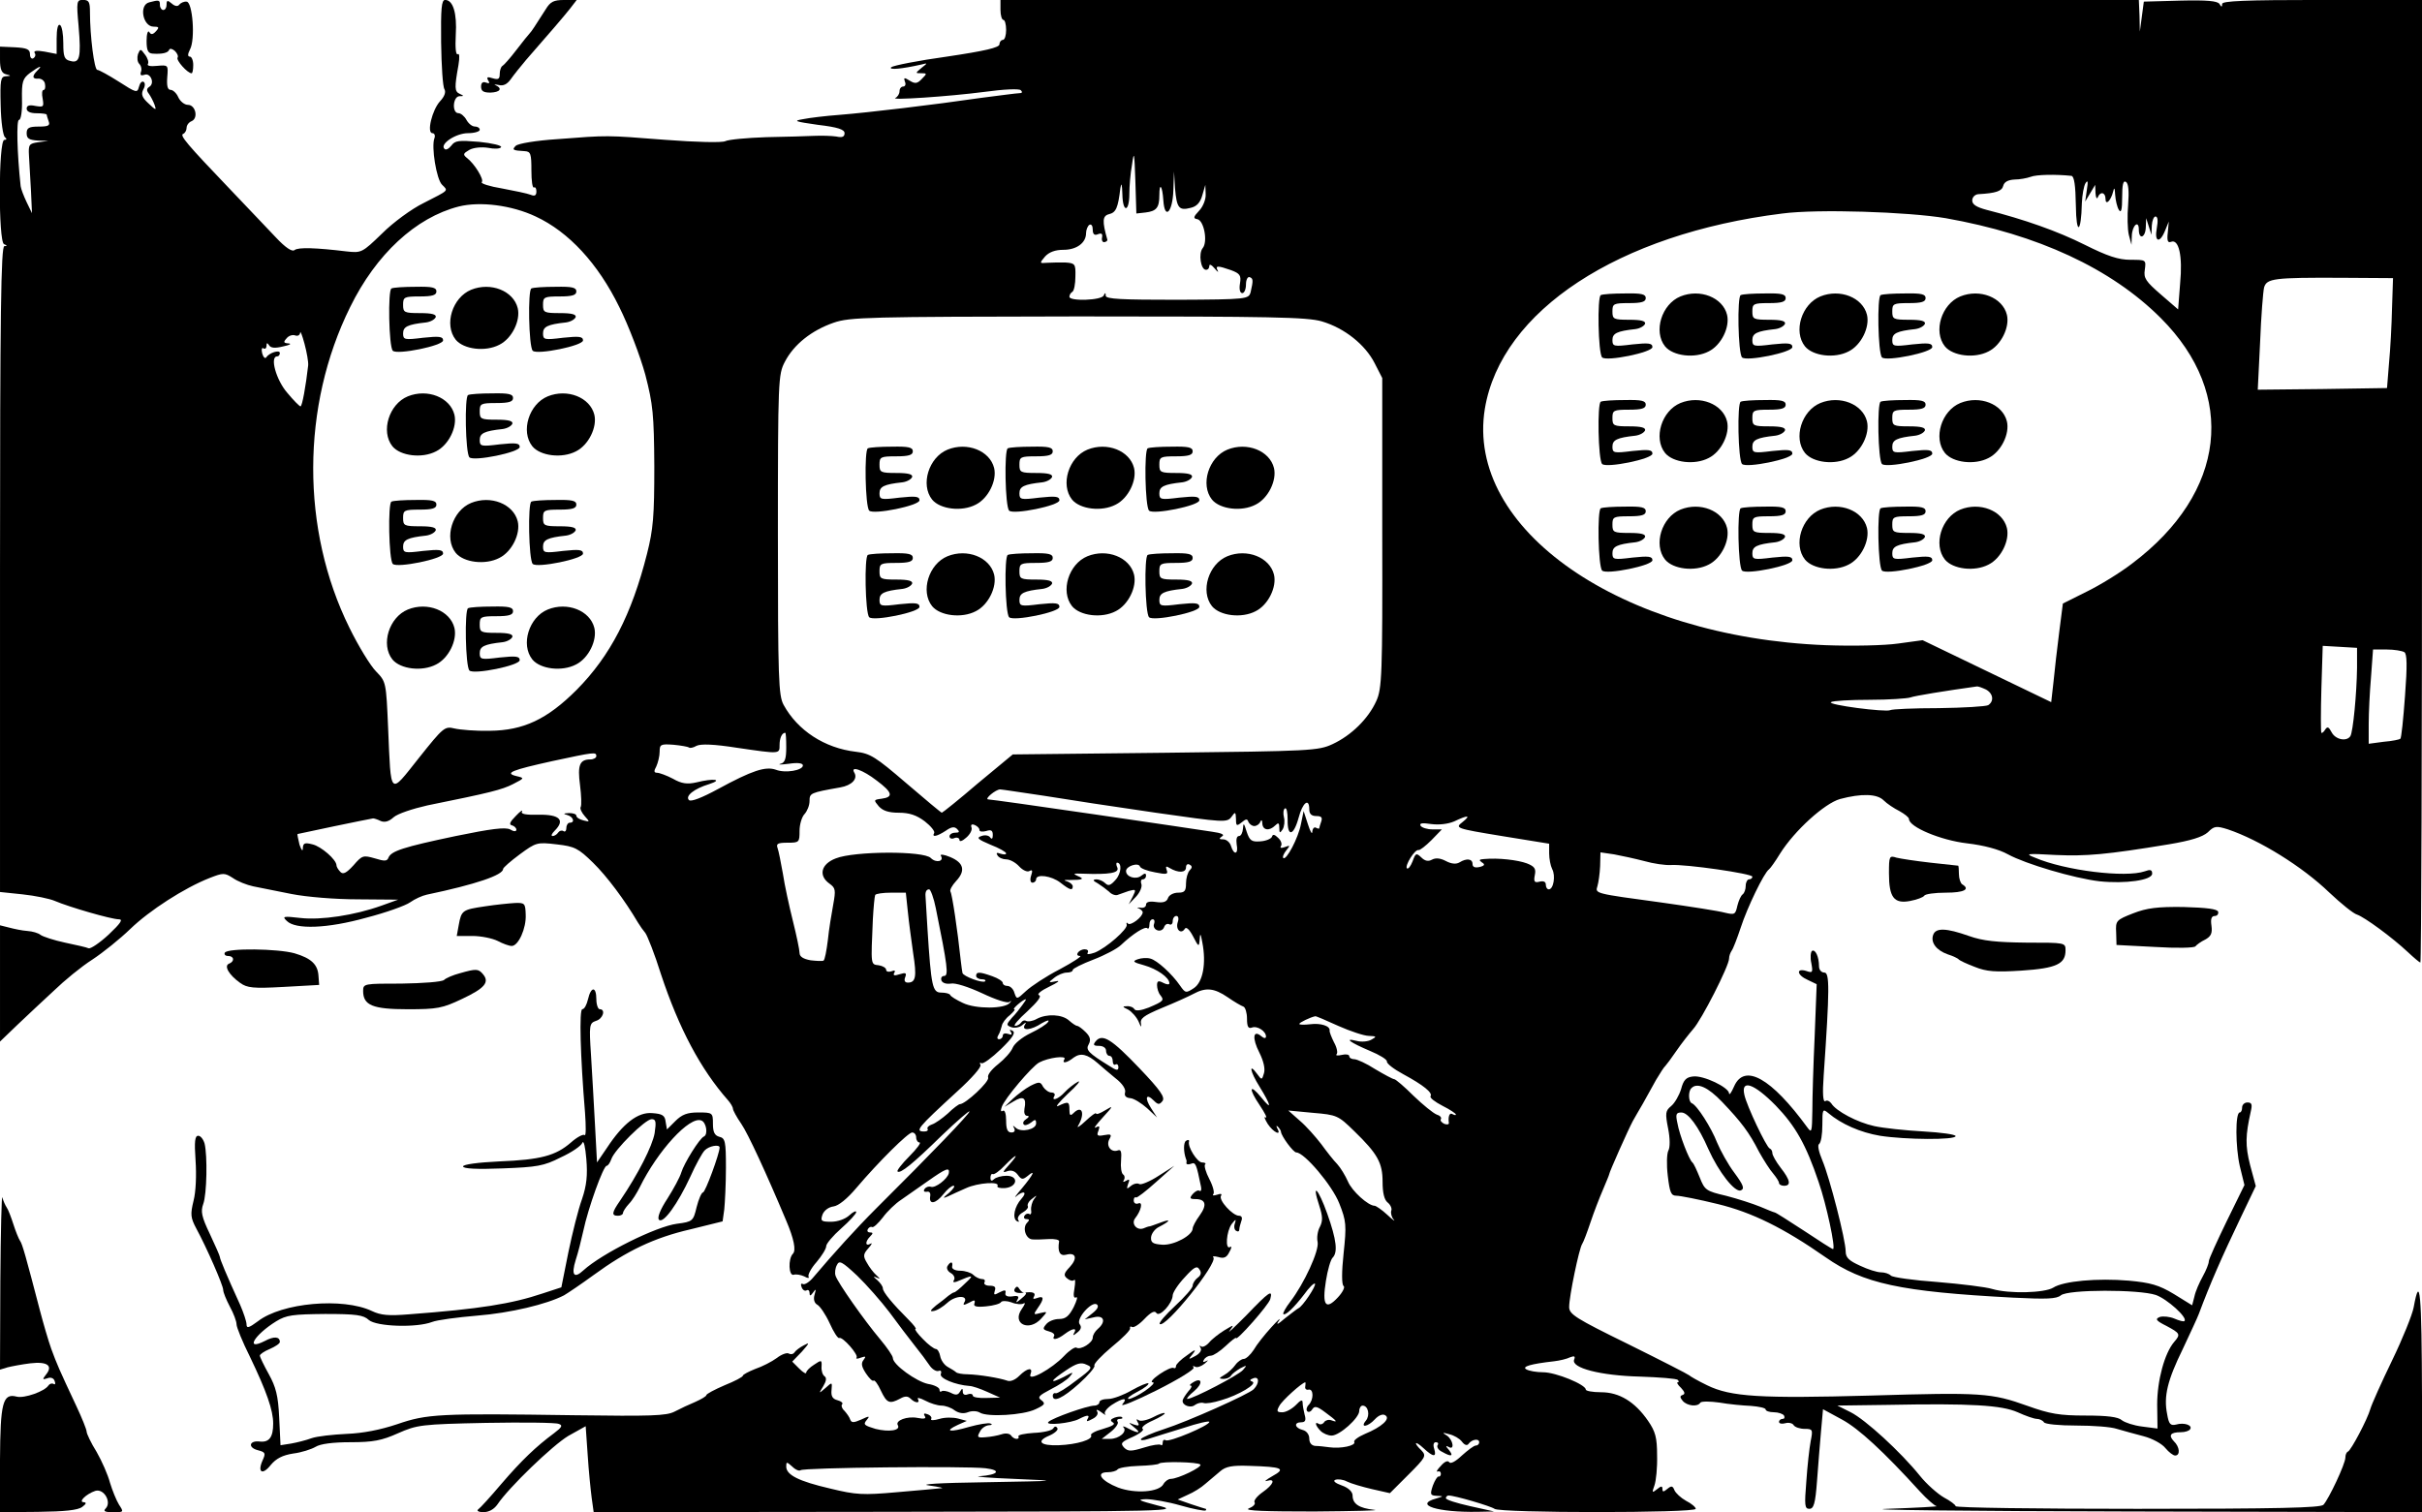 <?xml version="1.0" standalone="no"?>
<!DOCTYPE svg PUBLIC "-//W3C//DTD SVG 20010904//EN"
 "http://www.w3.org/TR/2001/REC-SVG-20010904/DTD/svg10.dtd">
<svg version="1.0" xmlns="http://www.w3.org/2000/svg"
 width="727pt" height="454pt" viewBox="0 0 727 454"
 preserveAspectRatio="xMidYMid meet">
<g transform="translate(0,454) scale(0.1,-0.1)"
fill="#000000" stroke="none">
<path d="M236 4460 c8 -93 3 -111 -25 -103 -18 4 -21 13 -21 54 0 26 -4 51
-10 54 -6 4 -10 -12 -10 -41 l0 -46 -36 7 c-23 4 -34 3 -30 -4 4 -5 2 -12 -4
-16 -5 -3 -10 2 -10 12 0 15 -9 19 -45 21 l-45 2 0 -39 c0 -29 5 -41 18 -44
16 -4 16 -5 -1 -6 -15 -1 -17 -11 -15 -88 1 -49 7 -91 13 -95 6 -5 5 -8 -2 -8
-18 0 -18 -306 -1 -313 10 -4 10 -6 1 -6 -10 -1 -13 -202 -13 -970 l0 -969 67
-7 c38 -4 82 -13 98 -20 42 -18 169 -55 192 -55 13 0 5 -12 -31 -46 -27 -25
-54 -43 -60 -41 -6 3 -38 10 -71 17 -33 7 -66 18 -73 23 -7 6 -25 11 -40 12
-15 1 -39 6 -54 10 l-28 7 0 -174 0 -175 52 50 c29 27 78 74 110 103 31 30 82
72 115 93 32 21 83 62 114 92 58 56 162 123 238 153 41 16 45 16 70 0 14 -10
42 -21 61 -25 19 -4 71 -14 115 -23 46 -9 131 -16 200 -16 l120 -1 -50 -18
c-81 -29 -181 -44 -243 -37 -52 6 -56 5 -41 -9 26 -26 121 -23 239 10 58 15
117 36 131 46 14 10 36 20 50 23 148 31 229 59 229 77 0 4 23 24 50 44 49 36
52 37 111 30 54 -6 65 -12 109 -55 41 -40 95 -112 135 -180 6 -10 16 -24 22
-31 6 -8 28 -63 47 -124 54 -163 119 -285 201 -378 8 -9 15 -21 15 -26 0 -4
11 -25 25 -45 20 -29 75 -148 135 -291 23 -54 30 -89 20 -99 -15 -15 -13 -69
3 -63 6 2 20 0 31 -5 10 -6 16 -6 13 -1 -3 5 7 25 24 44 16 19 29 40 29 48 0
7 20 31 45 53 25 22 45 44 45 49 0 5 -9 1 -21 -10 -12 -11 -35 -19 -54 -19
-30 0 -33 2 -26 22 5 12 18 22 33 24 15 2 41 23 68 55 68 80 156 167 168 167
7 0 12 -7 12 -15 0 -8 5 -15 10 -15 6 0 -8 -19 -30 -41 -23 -23 -39 -44 -36
-46 8 -8 46 23 133 108 46 44 83 76 83 72 0 -7 -111 -123 -281 -292 -60 -60
-126 -133 -187 -205 -12 -15 -27 -24 -32 -21 -6 3 -7 -1 -4 -9 3 -9 10 -13 15
-10 5 3 9 -1 9 -8 0 -10 3 -9 11 2 8 12 9 10 4 -7 -4 -13 -1 -25 8 -30 8 -4
25 -29 37 -55 12 -27 25 -47 29 -45 10 5 59 -51 52 -59 -3 -4 3 -4 13 0 15 5
16 4 8 -7 -8 -10 -6 -20 7 -40 10 -15 20 -25 23 -22 3 3 13 -10 22 -30 18 -38
26 -41 58 -24 14 8 23 8 31 0 14 -14 30 -15 22 -1 -3 5 7 3 22 -5 15 -8 37
-15 49 -15 11 0 29 -6 39 -14 13 -9 27 -11 40 -6 12 5 28 4 36 -1 22 -14 130
-8 167 10 28 13 31 17 18 27 -13 9 -8 14 28 33 24 12 50 29 57 38 13 15 11 15
-18 -1 -46 -23 -41 -12 7 20 31 21 45 25 61 17 20 -8 18 -12 -31 -48 -28 -22
-56 -39 -61 -38 -5 2 -9 -2 -9 -7 0 -22 30 -8 79 36 28 25 49 50 46 54 -3 5
21 30 52 56 32 26 57 51 55 56 -1 5 1 7 6 4 5 -3 22 8 37 24 20 21 31 26 36
18 9 -14 48 28 49 53 0 8 16 33 36 54 28 31 37 36 44 24 7 -9 5 -18 -5 -25 -8
-6 -15 -17 -15 -24 0 -7 -24 -34 -52 -60 -29 -27 -50 -51 -47 -55 16 -15 176
184 161 200 -4 4 3 4 15 1 16 -5 25 -2 33 15 7 12 8 19 2 15 -15 -9 -11 47 5
69 12 15 14 16 10 3 -4 -10 -2 -20 3 -23 6 -4 10 -2 10 4 0 5 3 16 6 25 4 10
1 16 -7 16 -19 0 -62 47 -54 60 4 6 -1 7 -12 3 -10 -3 -15 -3 -11 2 4 4 -1 24
-12 45 -11 21 -16 40 -13 44 4 3 0 6 -9 6 -14 0 -44 47 -39 63 1 5 -3 6 -9 2
-8 -5 -8 -33 0 -55 2 -3 2 -8 1 -12 0 -4 6 -5 14 -2 14 6 16 -1 30 -69 2 -9 0
-15 -5 -12 -4 3 -13 -2 -20 -10 -10 -12 -9 -15 8 -15 31 0 36 -17 13 -49 -12
-16 -21 -34 -21 -39 0 -21 -56 -51 -91 -49 -28 2 -35 6 -34 22 1 11 11 25 23
31 35 18 39 26 7 14 -17 -6 -32 -12 -35 -12 -3 0 -11 -3 -18 -6 -20 -7 -37 14
-25 30 19 24 24 51 10 45 -8 -3 -14 1 -14 9 0 7 3 11 7 9 3 -2 30 19 60 46
l55 49 -47 -30 c-26 -17 -53 -28 -58 -25 -6 4 -18 1 -26 -6 -12 -10 -13 -9 -8
6 6 14 4 16 -6 10 -8 -5 -11 -4 -6 3 3 6 2 13 -3 16 -5 4 -8 22 -6 42 2 26 0
34 -10 30 -20 -7 -36 14 -25 34 8 14 5 16 -16 12 -20 -4 -23 -1 -17 13 5 14 3
16 -8 10 -8 -4 2 9 21 30 32 35 33 37 8 22 -16 -10 -28 -14 -28 -10 0 4 -14
-6 -32 -23 -17 -16 -27 -22 -22 -14 22 37 12 64 -14 38 -9 -9 -12 -7 -12 10 0
25 -3 26 -33 12 -12 -6 1 10 28 36 28 25 41 42 30 36 -11 -6 -29 -20 -39 -31
-19 -21 -42 -29 -31 -11 3 5 -1 10 -9 10 -8 0 -19 8 -25 17 -8 16 -12 16 -38
3 -15 -8 -39 -26 -53 -39 l-25 -24 27 16 c29 18 40 12 33 -22 -2 -12 1 -21 8
-21 7 0 6 -4 -3 -10 -8 -5 -11 -12 -7 -16 3 -4 13 -1 22 6 12 10 15 10 15 -3
0 -18 -45 -28 -61 -13 -9 8 -10 8 -5 -1 4 -8 1 -13 -8 -13 -12 0 -16 10 -16
36 0 20 -4 33 -10 29 -6 -4 -7 1 -3 12 8 24 90 121 112 133 28 15 84 22 76 10
-9 -14 7 -12 28 5 21 15 41 10 72 -17 11 -10 35 -30 53 -45 21 -16 32 -33 29
-43 -3 -10 3 -16 16 -17 11 -1 33 -15 50 -30 l30 -28 -18 28 c-20 31 -15 46 8
23 13 -13 17 -13 26 -2 9 11 -5 32 -69 99 -83 87 -111 105 -131 81 -9 -11 -7
-14 10 -14 12 0 21 -6 21 -15 0 -8 5 -15 10 -15 6 0 10 -7 10 -16 0 -8 4 -13
8 -10 5 3 9 -1 9 -8 0 -11 -6 -10 -26 3 -65 40 -73 49 -63 66 7 13 4 23 -9 36
-11 11 -22 19 -26 19 -3 0 -14 7 -24 16 -21 19 -67 21 -97 5 -12 -7 -27 -9
-32 -6 -5 3 -11 1 -15 -5 -3 -5 -12 -10 -18 -10 -7 0 10 20 37 44 31 29 43 45
35 48 -8 3 6 14 31 26 25 12 34 19 20 16 -24 -5 -24 -4 -6 10 11 9 28 16 38
16 10 0 18 3 18 8 0 4 28 18 62 31 34 13 72 33 83 44 35 33 72 57 79 50 3 -3
6 1 6 10 0 10 4 17 10 17 5 0 7 -6 4 -14 -3 -7 1 -16 10 -19 8 -3 17 1 20 9 3
9 10 12 16 9 5 -3 10 1 10 9 0 9 5 16 11 16 6 0 8 -8 4 -19 -7 -22 10 -37 21
-20 4 8 14 -1 25 -22 17 -33 18 -33 20 -9 1 20 3 18 8 -10 12 -62 2 -119 -26
-137 -23 -15 -25 -15 -41 8 -24 35 -69 76 -89 81 -10 3 -27 2 -38 -2 -17 -6
-14 -9 19 -18 39 -11 76 -37 76 -54 0 -5 -8 -4 -18 1 -15 8 -19 6 -19 -7 0 -9
4 -23 10 -30 12 -15 10 -18 -35 -37 -23 -9 -39 -11 -43 -5 -3 6 -14 10 -23 9
-14 0 -13 -2 4 -10 11 -6 26 -23 32 -37 6 -15 9 -18 7 -7 -4 17 6 25 63 49 37
15 79 34 94 42 37 20 62 18 103 -10 20 -14 41 -26 47 -28 6 -2 11 -19 11 -36
0 -25 4 -31 15 -27 16 6 42 -11 42 -27 0 -6 -6 -6 -14 1 -25 21 -28 -6 -6 -49
13 -26 18 -49 14 -62 -6 -21 -7 -21 -20 -3 -27 37 -22 8 7 -38 35 -57 38 -73
5 -32 -36 44 -39 27 -5 -23 16 -24 24 -40 18 -37 -6 4 -3 -4 6 -19 17 -26 43
-38 29 -14 -4 8 -3 10 2 5 5 -5 9 -12 9 -15 1 -13 37 -62 46 -62 24 0 108 -99
129 -153 21 -53 22 -65 13 -150 -6 -55 -6 -94 0 -98 5 -3 -3 -19 -17 -34 -37
-40 -48 -24 -36 50 5 32 14 63 20 69 16 16 12 53 -16 132 -27 76 -48 97 -24
24 10 -31 11 -45 2 -63 -7 -12 -10 -33 -7 -46 5 -26 -40 -124 -82 -179 -14
-18 -23 -35 -21 -37 6 -6 32 19 62 58 15 21 30 36 33 33 5 -5 -37 -69 -50 -74
-4 -2 -22 -16 -40 -30 -23 -20 -28 -21 -18 -7 7 11 -3 2 -23 -20 -20 -22 -44
-52 -53 -68 -10 -15 -23 -27 -30 -27 -6 0 -18 -8 -25 -18 -7 -10 -22 -24 -33
-30 -17 -10 -17 -11 -3 -12 9 0 20 4 23 10 3 5 16 15 28 22 20 10 21 10 8 -5
-12 -15 -150 -87 -167 -87 -4 0 5 11 21 24 27 23 23 43 -5 25 -8 -5 -11 -9 -6
-9 5 0 2 -8 -7 -17 -8 -10 -16 -22 -17 -27 -3 -15 24 -25 37 -14 7 5 18 8 25
6 7 -3 31 1 53 8 53 15 111 50 94 56 -9 3 -8 6 3 10 18 7 19 -15 1 -33 -15
-15 -198 -97 -270 -120 -35 -11 -65 -25 -68 -29 -3 -5 7 -5 22 0 16 5 63 20
106 33 42 14 77 22 77 18 0 -11 -121 -62 -131 -55 -5 3 -9 0 -9 -7 0 -7 -2
-10 -6 -7 -3 3 -25 0 -50 -8 -39 -12 -48 -12 -60 0 -12 13 -8 17 26 32 22 10
35 21 30 24 -6 4 7 15 30 25 22 10 38 20 36 22 -2 3 -18 -3 -35 -12 -18 -9
-37 -13 -43 -9 -7 5 -8 3 -3 -6 6 -10 3 -12 -11 -7 -18 7 -18 7 0 -8 23 -18
14 -20 -17 -4 -12 7 -19 8 -15 4 13 -13 -13 -35 -40 -35 l-25 0 27 21 c14 11
24 25 21 30 -4 5 -1 9 6 9 7 0 10 2 7 5 -3 3 -13 2 -22 -1 -13 -5 -15 -9 -5
-15 8 -5 -3 -11 -30 -19 -23 -6 -39 -15 -36 -19 7 -13 -43 -28 -97 -30 -56 -2
-69 12 -28 29 16 7 27 17 24 22 -4 7 -9 6 -13 -1 -4 -6 -30 -12 -58 -13 -28
-2 -49 -6 -46 -11 2 -4 0 -7 -6 -7 -5 0 -13 5 -16 10 -4 6 -16 8 -28 4 -12 -4
-34 -8 -49 -9 -24 -2 -26 0 -17 16 5 11 17 19 27 20 9 0 12 3 5 5 -6 3 -35 -2
-64 -10 -58 -17 -77 -14 -34 6 l27 12 -26 7 c-15 4 -40 4 -56 -1 -17 -5 -28
-5 -25 0 3 4 -2 11 -11 14 -10 4 -13 2 -8 -6 5 -7 -2 -9 -22 -5 -31 6 -68 -8
-59 -22 9 -16 -27 -21 -67 -11 -33 10 -38 13 -27 26 11 13 9 14 -16 2 -23 -10
-29 -10 -33 0 -2 7 -10 18 -17 26 -8 7 -11 17 -7 20 3 4 -3 9 -14 12 -15 4
-20 12 -18 31 2 24 2 24 -18 6 -21 -18 -21 -18 -7 5 9 15 11 25 4 30 -6 4 -10
17 -9 29 1 20 0 21 -22 6 -13 -8 -24 -19 -24 -24 0 -5 -9 0 -21 12 l-21 21 29
30 c23 26 24 29 6 19 -12 -6 -25 -16 -28 -21 -4 -6 -11 -7 -17 -4 -5 4 -22 -2
-36 -13 -15 -11 -44 -26 -65 -33 -20 -8 -37 -17 -37 -20 0 -4 -25 -17 -55 -29
-30 -13 -55 -26 -55 -30 0 -3 -15 -12 -33 -20 -17 -7 -45 -20 -62 -29 -25 -13
-72 -14 -300 -11 -409 6 -443 4 -533 -27 -51 -17 -102 -27 -152 -29 -41 -2
-88 -7 -105 -13 -16 -6 -44 -13 -61 -16 l-32 -5 -4 83 c-3 66 -10 92 -31 130
-15 27 -27 52 -27 56 0 4 13 13 30 20 16 7 30 16 30 21 0 16 -17 18 -45 3 -61
-31 -32 18 34 59 31 19 50 21 147 22 93 0 115 -3 131 -18 23 -20 143 -24 190
-6 15 6 76 14 135 19 100 8 209 34 261 61 12 7 52 34 89 61 100 73 182 112
290 137 l97 24 5 36 c2 20 5 76 5 125 0 79 -2 89 -20 93 -14 4 -19 14 -19 39
0 33 -1 34 -44 34 -33 0 -49 -6 -69 -26 l-25 -25 -4 23 c-2 19 -10 24 -40 26
-43 4 -88 -31 -136 -104 l-30 -44 -6 112 c-3 62 -9 156 -12 210 -6 91 -5 96
15 103 21 6 30 35 11 35 -5 0 -10 14 -10 30 0 39 -16 39 -25 0 -4 -17 -11 -30
-17 -30 -10 0 -6 -142 8 -310 3 -41 3 -72 -1 -68 -4 4 -23 -6 -41 -22 -46 -40
-91 -52 -216 -57 -63 -3 -108 -9 -108 -15 0 -7 42 -9 118 -6 104 4 124 7 175
33 33 15 62 35 65 44 4 9 9 -13 12 -49 4 -48 1 -79 -13 -120 -11 -30 -29 -102
-41 -160 l-21 -105 -55 -18 c-95 -32 -191 -47 -402 -63 -61 -5 -85 -3 -112 10
-87 41 -270 25 -342 -31 -27 -20 -34 -22 -34 -9 0 8 -9 35 -19 58 -42 92 -61
138 -61 144 0 3 -14 35 -30 69 -25 52 -28 68 -20 90 11 29 13 146 4 182 -4 13
-12 23 -19 23 -10 0 -12 -17 -8 -74 3 -44 1 -94 -6 -121 -10 -41 -9 -51 8 -83
31 -57 81 -171 81 -185 0 -7 9 -29 20 -50 11 -20 20 -44 20 -53 0 -9 18 -53
40 -97 50 -104 70 -161 70 -201 0 -41 -12 -57 -40 -54 -32 4 -37 -18 -6 -26
23 -6 24 -9 14 -31 -16 -36 0 -45 25 -13 16 19 35 29 67 34 25 3 55 13 67 20
14 9 52 14 105 14 68 0 94 5 143 27 57 25 69 27 263 31 112 2 211 1 219 -3 13
-4 10 -10 -14 -28 -54 -40 -97 -81 -158 -152 -33 -39 -64 -73 -70 -77 -5 -4 2
-8 16 -8 17 0 32 9 42 23 34 51 166 178 213 206 l52 29 6 -86 c3 -48 9 -106
12 -129 l6 -43 882 1 c865 1 880 2 811 19 -57 15 -64 18 -35 19 19 0 66 -8
104 -19 38 -11 72 -17 75 -15 2 3 2 5 0 5 -2 0 -22 7 -44 14 l-40 14 30 14
c17 7 41 22 53 33 13 11 33 28 45 38 16 14 36 18 87 16 100 -3 111 -8 69 -31
-19 -11 -26 -17 -16 -14 27 8 20 -11 -13 -34 -17 -12 -28 -26 -24 -31 3 -5 -5
-13 -18 -18 -15 -7 53 -9 197 -9 121 1 202 3 180 5 -46 5 -65 18 -65 43 0 11
-12 23 -32 30 -20 7 -28 14 -20 17 8 3 24 1 35 -5 12 -6 46 -16 76 -23 l53
-12 56 56 c51 51 54 56 39 72 -26 25 -20 31 6 7 29 -27 40 -28 32 -2 -4 12 -2
20 5 20 6 0 9 -4 5 -9 -3 -6 3 -15 14 -20 28 -16 35 -13 20 6 -10 11 -10 14
-1 9 19 -12 14 21 -5 34 -15 9 -14 10 7 4 14 -3 31 -13 38 -22 8 -11 16 -13
20 -7 10 14 32 17 32 5 0 -6 -5 -10 -10 -10 -6 0 -24 -14 -42 -30 -19 -18 -34
-26 -38 -20 -4 6 -14 2 -25 -11 -11 -11 -15 -19 -10 -17 6 2 10 -1 10 -7 0 -5
-3 -9 -7 -8 -3 1 -11 -11 -17 -27 -9 -27 -8 -30 12 -31 21 -1 21 -1 -2 -8 -69
-19 4 -42 124 -40 l50 1 -72 16 c-40 9 -73 19 -73 24 0 4 4 8 8 8 19 0 127
-32 138 -40 15 -13 604 -13 604 0 0 5 -13 16 -29 24 -16 9 -31 23 -35 32 -5
13 -9 14 -21 4 -12 -10 -15 -10 -15 0 0 9 -4 9 -16 -1 -15 -12 -16 -11 -8 11
5 14 9 54 8 90 0 54 -5 72 -27 104 -40 58 -87 86 -141 86 -26 0 -46 4 -46 8 0
15 -90 52 -128 52 -20 0 -43 4 -51 9 -13 8 13 16 84 24 17 2 38 7 48 12 13 5
16 3 12 -7 -10 -25 79 -48 197 -51 59 -2 111 -6 114 -10 4 -4 4 -7 0 -7 -4 0
0 -8 10 -17 11 -12 13 -18 5 -21 -9 -3 -9 -7 0 -18 13 -15 45 -19 53 -5 3 4
29 4 57 0 28 -5 71 -9 95 -10 24 -2 44 -6 44 -11 0 -4 11 -8 24 -8 14 0 28 -5
31 -10 3 -6 1 -10 -4 -10 -6 0 -11 -4 -11 -9 0 -5 8 -7 19 -4 10 3 22 0 25 -6
4 -6 19 -11 33 -11 24 0 25 -2 18 -37 -4 -21 -10 -75 -13 -120 -6 -73 -5 -83
9 -83 13 0 18 15 23 83 3 45 9 112 12 149 l6 67 57 -31 c50 -27 125 -96 234
-216 21 -23 44 -43 50 -44 7 -1 -60 -5 -148 -8 -88 -3 237 -7 723 -8 l882 -2
0 343 c-1 317 -6 376 -25 272 -4 -22 -33 -94 -65 -160 -32 -66 -61 -131 -65
-145 -9 -32 -58 -124 -67 -128 -5 -2 -8 -10 -8 -18 0 -19 -50 -125 -66 -142
-10 -9 -135 -12 -558 -12 -300 0 -546 3 -546 8 0 4 -16 16 -35 26 -19 11 -52
40 -72 65 -58 72 -164 169 -208 191 l-40 20 150 2 c253 5 343 -1 391 -22 24
-11 50 -20 58 -20 8 0 18 -5 21 -10 3 -6 47 -10 97 -10 51 0 105 -4 122 -10
17 -5 53 -15 80 -22 27 -7 56 -23 66 -36 10 -12 23 -22 29 -22 16 0 14 26 -4
43 -17 18 -10 27 21 27 13 0 25 4 28 9 8 12 -18 21 -42 14 -17 -4 -22 1 -27
31 -11 54 1 102 47 196 22 47 44 94 48 105 34 91 69 171 127 292 l44 92 -17
63 c-15 59 -14 89 2 161 5 21 3 27 -10 27 -9 0 -16 -7 -16 -15 0 -8 -3 -15 -7
-15 -14 0 -13 -104 0 -161 l14 -57 -53 -108 c-29 -60 -54 -114 -54 -121 0 -7
-8 -27 -18 -45 -10 -18 -22 -45 -25 -60 l-7 -27 -55 34 c-45 27 -70 34 -135
40 -94 8 -196 -1 -227 -21 -26 -16 -132 -19 -183 -4 -19 6 -93 15 -165 21 -71
5 -134 14 -139 19 -6 6 -19 10 -30 10 -12 0 -40 9 -63 20 -33 15 -43 24 -43
43 0 34 -48 221 -70 273 -11 26 -15 46 -10 49 6 4 10 29 10 57 0 48 1 50 18
36 39 -33 96 -58 155 -68 77 -12 227 -13 227 -1 0 5 -44 11 -97 14 -54 3 -120
10 -147 16 -51 11 -115 45 -129 68 -5 7 -13 11 -18 7 -7 -4 -9 22 -5 77 18
260 18 309 2 309 -9 0 -16 8 -16 19 0 28 -11 52 -21 46 -4 -3 -6 -20 -2 -37 5
-28 4 -30 -16 -23 -31 9 -27 -13 5 -27 l27 -13 -6 -155 c-4 -85 -7 -186 -7
-225 -1 -64 -2 -68 -15 -50 -108 148 -189 194 -220 123 -8 -18 -14 -27 -15
-21 0 18 -77 55 -108 51 -21 -2 -29 -11 -36 -38 -6 -19 -19 -42 -30 -51 -17
-14 -18 -21 -9 -67 6 -30 6 -57 1 -66 -5 -9 -6 -43 -2 -76 6 -51 10 -60 26
-60 11 0 67 -11 124 -25 103 -25 198 -72 324 -160 113 -79 223 -103 562 -121
101 -5 131 -4 144 7 22 18 234 18 285 1 34 -12 96 -68 86 -78 -2 -3 -16 1 -30
7 -14 6 -34 8 -44 5 -15 -6 -12 -11 20 -27 41 -22 43 -25 23 -48 -29 -34 -51
-116 -51 -188 l1 -72 -46 6 c-25 3 -52 12 -61 19 -11 10 -44 14 -109 14 -78 0
-107 5 -174 29 -109 39 -138 41 -472 31 -329 -9 -419 -4 -490 31 -27 13 -51
27 -54 30 -3 3 -85 45 -182 93 -159 78 -178 90 -178 112 0 32 30 176 39 189 4
6 15 35 25 65 10 30 27 74 37 97 10 24 19 45 19 47 0 6 58 136 71 160 6 10 19
34 30 52 10 19 29 51 40 72 12 20 24 39 28 42 3 3 18 23 33 45 15 22 38 51 50
65 25 27 108 190 108 212 0 8 4 18 8 24 4 5 16 36 27 69 19 59 70 165 85 175
4 3 19 24 33 47 44 70 134 151 180 164 64 17 111 16 131 -4 10 -10 31 -24 47
-32 16 -9 29 -19 29 -24 0 -24 96 -64 174 -73 51 -6 96 -18 123 -33 53 -29
198 -72 275 -81 77 -8 158 3 158 23 0 12 -6 13 -22 7 -58 -20 -239 2 -330 41
-31 12 -26 13 62 8 93 -4 152 1 340 32 66 11 101 22 117 36 19 19 25 20 60 9
95 -32 223 -111 305 -190 35 -33 72 -63 83 -66 23 -8 105 -68 153 -113 18 -17
35 -31 37 -31 3 0 5 650 5 1445 l0 1445 -300 0 c-233 0 -300 -3 -300 -12 0
-10 -2 -10 -8 0 -6 9 -37 12 -118 10 l-109 -3 -6 -45 -6 -45 -1 48 -2 47
-1708 0 -1709 0 0 -30 c0 -16 4 -30 9 -30 4 0 8 -13 8 -30 0 -16 -4 -30 -10
-30 -5 0 -10 -6 -10 -13 0 -10 -43 -20 -157 -37 -87 -12 -162 -27 -168 -32 -9
-9 33 -5 90 8 20 5 20 5 1 -10 -19 -16 -19 -16 -1 -16 18 0 18 -1 2 -17 -14
-15 -21 -15 -37 -5 -16 10 -18 9 -14 -3 4 -8 1 -15 -5 -15 -6 0 -11 -6 -11
-14 0 -8 -6 -17 -12 -20 -21 -8 160 4 267 18 58 8 104 10 109 5 6 -6 4 -9 -5
-9 -7 0 -59 -7 -114 -14 -144 -21 -338 -44 -425 -51 -41 -3 -91 -9 -110 -13
-30 -5 -25 -7 45 -17 60 -7 80 -14 80 -25 0 -11 -7 -14 -25 -10 -14 2 -43 3
-65 2 -22 -1 -87 -3 -145 -4 -58 -2 -113 -7 -123 -12 -10 -5 -88 -3 -180 4
-181 14 -169 14 -325 2 -62 -4 -117 -13 -124 -20 -12 -12 -9 -14 27 -16 18 -1
20 -8 20 -58 0 -31 3 -54 8 -51 4 2 7 -3 7 -12 0 -12 -5 -15 -17 -10 -10 4
-49 12 -86 19 -37 6 -65 15 -61 19 8 7 -22 56 -45 73 -12 10 -11 13 8 24 13 7
37 9 56 6 19 -4 36 -3 39 2 3 5 -27 12 -66 16 -61 5 -72 4 -83 -11 -8 -10 -17
-15 -21 -10 -15 14 34 47 71 47 19 0 35 5 35 10 0 6 -7 10 -15 10 -8 0 -19 9
-25 20 -6 11 -17 20 -24 20 -20 0 -17 50 3 51 14 0 14 1 1 7 -16 7 -16 19 -4
86 4 24 3 37 -2 33 -6 -3 -8 20 -6 58 4 65 -8 105 -32 105 -11 0 -13 -26 -12
-127 1 -71 5 -134 10 -141 5 -9 0 -22 -13 -36 -24 -26 -41 -96 -23 -96 6 0 9
-7 6 -15 -10 -25 6 -124 23 -140 19 -19 22 -15 -56 -55 -35 -17 -91 -58 -124
-91 -60 -58 -62 -59 -107 -54 -91 11 -145 13 -156 4 -7 -6 -27 7 -56 38 -25
27 -87 91 -136 143 -131 137 -154 164 -142 168 5 2 10 10 10 18 0 8 7 17 15
20 21 9 12 49 -11 49 -10 0 -23 10 -29 23 -5 12 -16 22 -23 22 -9 0 -12 12
-10 38 3 37 3 37 -31 34 -19 -2 -31 0 -27 6 3 5 -1 18 -9 28 -13 18 -14 18
-21 1 -3 -10 -2 -23 4 -29 6 -6 8 -17 5 -24 -3 -10 0 -12 10 -9 18 8 33 -25
15 -36 -8 -5 -9 -11 -1 -21 5 -7 13 -22 17 -33 6 -17 4 -17 -18 4 -20 18 -23
28 -16 42 6 10 6 20 1 23 -5 3 -11 -3 -14 -15 -5 -19 -8 -18 -61 16 -30 19
-59 35 -64 35 -9 0 -22 101 -22 173 0 31 -3 37 -21 37 -19 0 -20 -4 -13 -80z
m-124 -132 c-17 -17 -15 -26 4 -24 9 0 18 -7 19 -16 2 -10 0 -18 -4 -18 -5 0
-6 -12 -3 -26 4 -25 3 -26 -22 -22 -18 4 -26 1 -26 -8 0 -9 11 -14 30 -14 17
0 30 -2 30 -4 0 -2 3 -11 6 -20 5 -13 -1 -16 -30 -16 -29 0 -36 -4 -36 -20 0
-16 7 -20 33 -22 l32 -1 -30 -4 c-28 -4 -30 -7 -28 -41 1 -20 4 -67 6 -105 l3
-67 -16 33 c-9 19 -17 40 -18 48 -11 102 -13 199 -5 199 6 0 10 27 9 61 -1 54
2 63 24 80 29 21 40 25 22 7z m3326 -426 c33 4 42 14 42 52 0 40 9 29 12 -16
4 -60 28 -35 30 31 l2 56 3 -50 c5 -60 12 -68 47 -59 18 4 29 16 35 38 l9 31
1 -28 c1 -15 -8 -38 -20 -50 -17 -18 -18 -23 -5 -25 20 -4 32 -68 16 -87 -13
-16 -6 -65 10 -65 6 0 10 5 10 12 0 6 7 3 16 -8 8 -10 13 -13 9 -6 -8 15 0 15
40 1 27 -10 31 -16 27 -40 -3 -17 0 -29 7 -29 6 0 11 12 11 26 0 14 5 24 11
22 11 -4 11 -10 3 -45 -6 -21 -9 -22 -220 -23 -167 0 -214 2 -215 12 0 10 -2
10 -6 1 -6 -15 -103 -18 -103 -4 0 6 4 12 9 15 5 3 9 24 9 46 1 38 -1 40 -31
42 -18 0 -42 0 -55 -1 -22 -2 -22 -1 -5 19 12 13 30 20 55 20 40 0 68 21 68
50 0 10 5 22 10 25 6 3 10 -3 10 -14 0 -14 5 -19 16 -14 11 4 14 1 12 -10 -2
-9 2 -15 7 -14 6 1 9 4 9 7 -16 56 -15 72 5 77 21 5 27 19 34 78 3 19 5 13 6
-18 1 -57 21 -55 21 2 0 21 3 60 8 87 6 43 7 37 10 -49 l3 -98 27 3z m2780
110 c8 -2 12 -28 13 -89 1 -91 16 -84 18 7 1 25 6 52 11 60 7 11 8 5 4 -20
l-5 -35 15 25 15 25 1 -25 c1 -14 4 -19 7 -12 7 18 23 15 23 -5 0 -21 16 -6
23 22 3 14 5 11 6 -10 1 -16 6 -37 11 -45 7 -11 10 0 10 38 0 37 3 51 11 46 8
-4 10 -28 7 -68 -3 -34 -2 -74 2 -91 l8 -30 1 27 c1 31 21 49 21 19 0 -32 20
-25 21 7 l1 27 8 -25 8 -25 1 28 c1 15 6 27 11 27 7 0 8 -13 4 -35 -8 -42 9
-47 25 -7 l11 27 -3 -33 c-3 -25 0 -32 10 -28 23 9 35 -42 27 -125 l-6 -78
-52 45 c-45 39 -52 49 -48 74 4 30 4 30 -43 30 -36 0 -69 11 -137 45 -82 41
-181 76 -295 105 -30 8 -43 16 -43 28 0 10 8 18 18 19 53 3 71 9 75 25 3 12
15 18 34 19 15 0 37 4 48 8 17 7 76 8 123 3z m-4610 -122 c99 -46 187 -141
251 -272 28 -56 63 -148 78 -203 23 -89 26 -119 27 -275 0 -149 -3 -188 -22
-263 -46 -182 -110 -306 -211 -408 -89 -89 -160 -122 -261 -123 -41 -1 -89 3
-106 7 -29 7 -33 4 -107 -89 -89 -112 -83 -118 -92 90 -6 138 -6 139 -36 170
-17 17 -53 76 -80 131 -146 295 -145 666 2 963 78 159 197 269 326 302 64 16
159 4 231 -30z m4232 -5 c277 -49 497 -151 646 -300 230 -230 196 -524 -85
-736 -36 -28 -98 -66 -137 -85 l-72 -36 -11 -86 c-6 -48 -14 -115 -17 -148
l-7 -62 -193 93 -193 93 -73 -10 c-41 -6 -138 -8 -218 -5 -615 24 -1082 348
-1023 710 49 294 401 525 893 586 106 14 377 5 490 -14z m1340 -270 c-1 -49
-5 -124 -9 -165 l-6 -75 -194 -3 -194 -2 7 142 c3 79 9 153 12 165 8 27 29 30
233 29 l154 -1 -3 -90z m-3212 -40 c68 -20 130 -70 158 -125 l23 -45 0 -465
c1 -429 -1 -468 -18 -505 -24 -53 -75 -103 -131 -129 -43 -20 -65 -21 -502
-26 l-458 -5 -105 -87 c-57 -49 -106 -88 -108 -88 -2 0 -50 40 -107 89 -92 79
-108 89 -151 94 -94 11 -175 64 -217 141 -15 28 -17 76 -17 511 0 466 1 481
21 519 27 52 80 94 146 117 49 17 101 18 734 19 581 0 688 -2 732 -15z m-3043
-132 c-7 -62 -18 -123 -23 -123 -3 0 -21 18 -40 41 -33 38 -53 109 -30 109 4
0 8 4 8 10 0 11 -32 1 -41 -13 -3 -5 -9 1 -12 12 -3 12 -1 19 4 15 5 -3 9 1 9
8 0 9 2 10 8 1 5 -8 18 -9 42 -3 19 4 27 8 16 9 -15 1 -16 4 -6 15 6 8 18 12
26 9 8 -3 14 1 15 8 0 8 6 -7 13 -33 7 -26 12 -55 11 -65z m6150 -908 c-1 -78
-12 -192 -20 -205 -11 -17 -44 -11 -56 11 -9 17 -13 19 -20 8 -4 -7 -10 -11
-11 -9 -2 3 -2 63 0 133 l4 128 52 -3 51 -3 0 -60z m142 47 c8 -5 9 -39 2
-131 -5 -69 -11 -127 -14 -129 -2 -2 -24 -7 -50 -9 l-45 -6 0 59 c0 33 3 96 7
142 l6 82 41 0 c23 0 46 -4 53 -8z m-1256 -112 c22 -12 25 -35 7 -47 -7 -4
-74 -8 -149 -9 -75 0 -140 -3 -145 -6 -13 -7 -191 16 -178 24 5 4 58 7 116 7
58 0 113 4 122 7 13 5 106 20 199 33 5 1 17 -4 28 -9z m-3601 -174 c0 -34 -4
-46 -17 -49 -10 -3 1 -3 25 0 26 4 42 2 42 -5 0 -15 -53 -24 -81 -13 -31 11
-71 -2 -174 -58 -48 -26 -81 -39 -87 -33 -12 12 15 34 61 48 43 14 13 18 -39
5 -27 -6 -44 -4 -70 11 -19 10 -41 18 -48 18 -9 0 -10 5 -2 19 5 11 10 31 10
44 0 22 3 24 42 21 22 -2 43 -6 46 -8 2 -3 13 -1 23 5 13 6 51 5 121 -6 130
-19 128 -19 128 8 0 21 7 37 17 37 2 0 3 -20 3 -44z m-570 -26 c0 -5 -8 -10
-18 -10 -32 0 -39 -17 -31 -77 4 -31 5 -61 2 -66 -3 -4 3 -17 12 -27 16 -18
16 -18 -4 -13 -12 3 -21 9 -21 14 0 5 -10 8 -22 8 -17 -1 -19 -2 -5 -6 18 -5
24 -23 7 -23 -5 0 -10 -7 -10 -16 0 -8 -4 -13 -9 -9 -5 3 -12 1 -16 -5 -3 -5
-11 -10 -16 -10 -6 0 -3 7 6 16 32 32 15 49 -48 48 -39 -1 -55 2 -50 10 3 6
-6 0 -19 -14 -18 -18 -21 -26 -11 -28 7 -2 13 -8 13 -13 0 -6 -8 -6 -19 1 -15
7 -56 2 -163 -20 -157 -33 -194 -45 -202 -65 -4 -11 -12 -11 -41 -2 -35 10
-38 9 -64 -21 -21 -23 -31 -28 -39 -20 -7 7 -12 16 -12 20 0 17 -46 57 -72 63
-23 6 -28 4 -29 -11 0 -12 -4 -7 -10 10 -4 17 -7 31 -6 32 2 1 213 45 227 47
3 0 13 -3 23 -8 12 -5 25 -1 38 11 12 11 58 26 102 36 188 38 224 47 257 64
35 18 35 18 10 24 -37 9 -14 18 108 45 126 27 132 28 132 15z m841 -73 c48
-36 52 -50 15 -55 -24 -3 -24 -4 -8 -23 12 -13 29 -19 60 -19 31 0 53 -7 78
-26 18 -14 31 -30 28 -35 -8 -14 9 -10 35 7 17 12 26 13 34 5 8 -8 7 -11 -6
-11 -9 0 -17 -5 -17 -11 0 -6 7 -9 15 -5 8 3 15 0 15 -6 0 -6 9 -3 20 7 12 10
19 24 16 31 -3 8 1 11 10 7 7 -3 14 -9 14 -15 0 -5 9 -6 20 -3 15 5 20 2 20
-12 0 -11 -3 -14 -8 -7 -4 6 -16 8 -26 4 -16 -5 -11 -10 27 -26 26 -10 47 -22
47 -26 0 -4 -7 -4 -17 -1 -11 4 -14 3 -9 -5 4 -7 16 -12 26 -12 11 0 28 -9 39
-21 11 -12 25 -18 31 -14 9 5 10 1 5 -14 -4 -12 -2 -21 4 -21 6 0 11 5 11 10
0 17 46 11 73 -10 28 -22 37 -25 37 -11 0 5 -8 12 -17 15 -12 3 -9 5 7 4 40 0
47 3 25 12 -16 7 -13 8 15 7 80 -3 110 2 104 18 -4 8 -4 15 -1 15 15 0 13 -32
-4 -51 -15 -17 -22 -20 -31 -11 -7 7 -19 12 -27 12 -12 -1 -11 -4 4 -12 11 -7
26 -18 34 -25 7 -8 19 -12 25 -10 6 2 22 8 34 12 22 6 23 5 12 -17 l-12 -23
22 23 c12 13 19 30 16 38 -3 7 -1 14 4 14 6 0 10 5 10 11 0 8 -4 8 -14 0 -16
-13 -46 -4 -46 14 0 15 38 27 42 13 2 -5 22 -13 45 -17 35 -7 40 -6 35 7 -4
11 -2 13 9 6 25 -15 49 -15 49 2 0 8 5 12 11 8 8 -4 8 -9 0 -17 -6 -6 -11 -24
-11 -39 0 -23 -4 -28 -24 -28 -13 0 -27 -7 -30 -16 -4 -12 -15 -15 -36 -12
-20 3 -30 0 -30 -8 0 -7 -8 -11 -17 -9 -10 1 -12 0 -5 -2 6 -3 12 -8 12 -12 0
-14 -36 -41 -44 -34 -4 5 -6 3 -4 -3 4 -13 -61 -70 -96 -84 -18 -6 -25 -6 -21
0 3 6 -1 10 -9 10 -18 0 -32 -20 -14 -20 7 0 -20 -18 -61 -40 -41 -21 -86 -51
-101 -65 -28 -26 -28 -26 -35 -6 -3 12 -13 21 -21 21 -8 0 -14 4 -14 9 0 5
-14 14 -31 20 -39 14 -49 14 -49 1 0 -5 8 -10 17 -10 9 0 13 -3 10 -6 -7 -7
-66 15 -68 25 -1 3 -3 20 -5 36 -10 94 -26 200 -31 208 -3 5 5 19 17 32 29 31
23 55 -18 72 -19 8 -31 9 -28 4 11 -17 -14 -23 -30 -7 -21 22 -230 21 -285 -1
-45 -17 -53 -52 -19 -76 18 -13 19 -19 11 -63 -5 -27 -13 -75 -16 -106 -4 -32
-9 -59 -13 -62 -4 -2 -22 -1 -39 1 -22 4 -33 11 -33 22 0 9 -9 52 -20 96 -11
44 -25 108 -30 142 -6 34 -13 69 -16 77 -5 13 1 16 30 16 35 0 36 1 36 36 0
19 7 42 15 50 8 9 15 26 15 39 0 24 2 25 92 41 35 6 54 26 42 45 -12 21 27 7
67 -24z m502 -46 c67 -11 218 -34 336 -51 203 -29 214 -30 227 -13 12 17 13
16 14 -6 0 -21 2 -22 17 -10 13 11 17 11 20 2 3 -7 11 -13 18 -13 7 0 16 6 18
13 3 7 6 5 6 -5 1 -21 21 -24 39 -6 9 9 12 8 12 -8 0 -16 2 -16 10 -4 5 8 7
25 4 36 -3 12 -2 24 3 27 5 3 8 -12 8 -34 -1 -53 18 -49 33 6 12 46 32 61 32
25 0 -14 7 -20 21 -20 15 0 19 -4 15 -16 -3 -9 -6 -18 -6 -20 0 -3 -4 -2 -10
1 -5 3 -10 -2 -11 -12 0 -10 -6 0 -13 22 l-13 40 -8 -39 c-8 -42 -44 -110 -53
-102 -3 3 1 13 9 23 12 15 12 16 -4 10 -11 -4 -16 -3 -12 3 4 6 0 17 -9 25
-10 10 -16 11 -18 3 -2 -6 -18 -13 -35 -14 -26 -2 -32 2 -41 29 -8 26 -10 28
-11 10 -1 -13 -6 -23 -12 -23 -7 0 -9 -10 -7 -25 6 -30 -8 -34 -17 -5 -3 11
-14 20 -23 20 -13 0 -14 2 -4 9 9 5 -1 10 -30 14 -24 4 -182 27 -352 52 -170
25 -314 45 -320 45 -12 1 23 30 36 30 5 0 63 -9 131 -19z m1257 -79 c-23 -18
-22 -19 118 -42 l142 -23 0 -29 c0 -16 4 -37 9 -47 11 -20 4 -61 -10 -61 -5 0
-9 6 -9 14 0 9 -7 12 -19 9 -15 -4 -18 0 -14 20 4 19 -1 26 -24 35 -27 10 -85
17 -128 13 -15 -1 -17 -3 -7 -10 10 -6 9 -10 -7 -14 -14 -3 -21 0 -21 9 0 16
-18 18 -39 5 -10 -6 -24 -5 -41 4 -17 9 -31 10 -42 4 -11 -6 -21 -4 -32 7 -15
14 -17 13 -26 -12 -6 -15 -13 -24 -17 -21 -7 8 24 58 35 55 4 -1 21 12 39 30
l31 32 -28 0 c-16 0 -32 5 -36 11 -4 8 5 9 32 5 24 -3 50 0 69 8 42 20 51 19
25 -2z m545 -117 c28 -8 64 -13 80 -12 45 3 245 -26 245 -35 0 -4 -4 -8 -10
-8 -5 0 -10 -9 -10 -19 0 -11 -4 -22 -9 -26 -5 -3 -12 -18 -16 -34 -6 -27 -8
-28 -38 -21 -18 5 -102 18 -187 30 -206 28 -202 27 -195 50 3 10 7 37 8 60 l1
41 41 -6 c22 -4 63 -13 90 -20z m-2126 -142 c35 -172 39 -203 25 -203 -7 0
-11 -6 -8 -14 3 -7 14 -11 28 -9 13 3 53 -10 94 -29 40 -19 76 -31 82 -26 6 5
7 4 1 -3 -15 -18 -102 -19 -141 0 -19 9 -36 19 -38 24 -2 4 -14 7 -27 7 -26 0
-30 18 -41 190 -3 52 -6 97 -6 100 -1 13 3 20 11 20 4 0 14 -26 20 -57z m-84
-10 c3 -32 11 -88 16 -125 11 -70 8 -88 -16 -88 -9 0 -12 6 -8 16 5 13 2 15
-17 9 -15 -5 -20 -4 -16 4 5 7 1 9 -8 5 -9 -3 -16 -1 -16 4 0 6 -10 12 -22 14
-25 3 -24 -2 -18 138 2 36 5 68 7 73 2 4 24 7 48 7 l44 0 6 -57z m344 -280
c-7 -10 -21 -28 -32 -39 -17 -20 -17 -22 -1 -28 9 -3 24 -1 32 6 12 10 14 10
8 1 -11 -19 20 -16 51 5 16 9 24 11 19 4 -4 -7 -28 -22 -53 -34 -25 -12 -48
-31 -53 -43 -5 -13 -25 -35 -44 -50 -19 -15 -33 -32 -30 -40 5 -12 -68 -80
-85 -80 -3 0 -20 -12 -36 -28 -17 -15 -38 -30 -48 -33 -9 -3 -15 -9 -13 -13 3
-4 -1 -8 -9 -8 -30 0 -23 9 99 121 42 38 73 73 69 79 -3 6 -2 8 3 5 5 -3 31
16 58 42 35 34 45 49 36 55 -9 5 -11 4 -6 -3 5 -8 2 -10 -8 -6 -9 3 -16 1 -16
-5 0 -6 -5 -11 -11 -11 -6 0 -7 5 -2 13 4 6 8 19 10 27 1 8 12 23 24 32 11 10
18 18 13 18 -7 0 26 29 35 30 2 0 -3 -8 -10 -17z m948 -63 c36 -16 78 -30 92
-30 23 -1 24 -2 8 -11 -10 -6 -30 -8 -45 -4 -40 10 -19 -5 40 -30 29 -12 52
-26 51 -32 -1 -6 21 -23 49 -38 61 -33 89 -56 82 -66 -3 -5 13 -17 36 -29 22
-11 40 -23 40 -26 0 -3 -4 -2 -10 1 -9 6 -14 -7 -11 -27 0 -4 -6 -5 -14 -2 -8
4 -13 10 -10 14 3 5 -3 11 -13 14 -10 4 -41 29 -69 56 -28 28 -54 50 -58 50
-4 0 -30 14 -57 30 -26 17 -55 30 -63 30 -8 0 -15 4 -15 9 0 5 -10 7 -22 4
-13 -3 -20 -2 -16 2 4 4 1 20 -8 36 -8 16 -14 32 -13 35 2 14 -27 23 -58 19
-18 -2 -33 -2 -33 1 0 4 33 20 48 23 1 1 32 -12 69 -29z m1152 -228 c58 -61
81 -91 111 -150 14 -25 33 -55 43 -66 9 -11 17 -23 17 -28 0 -4 7 -8 15 -8 22
0 19 17 -10 54 -14 18 -25 38 -25 44 0 6 -3 12 -8 14 -10 4 -69 128 -76 161
-11 48 29 34 94 -32 59 -61 91 -117 129 -230 23 -66 52 -201 43 -201 -3 0 -42
25 -87 55 -46 30 -85 55 -88 55 -2 0 -22 8 -43 17 -22 9 -68 24 -103 33 -60
14 -64 17 -79 55 -9 22 -18 42 -22 45 -10 8 -39 83 -45 118 -6 27 -4 32 12 32
20 0 51 -41 81 -110 31 -69 79 -130 97 -124 12 5 9 15 -19 53 -19 25 -42 67
-52 91 -17 44 -60 112 -76 118 -10 4 -11 36 -1 45 17 18 50 3 92 -41z m-1104
-88 c70 -68 85 -95 85 -152 0 -33 5 -54 15 -62 9 -7 14 -19 11 -25 -2 -7 1
-19 7 -26 7 -8 -2 -2 -19 14 -16 15 -34 27 -38 27 -19 0 -68 44 -80 73 -8 18
-22 41 -32 52 -11 11 -32 38 -48 60 -17 22 -45 54 -64 70 l-35 31 74 -7 c72
-6 76 -8 124 -55z m-2100 -6 c-7 -39 -49 -122 -104 -203 -25 -36 -26 -45 -6
-45 8 0 15 4 15 8 0 5 8 17 18 28 10 10 24 33 32 49 54 110 150 215 185 201
15 -5 21 -42 8 -48 -13 -5 -60 -81 -68 -108 -4 -14 -23 -49 -42 -79 -21 -32
-31 -57 -25 -63 13 -13 57 49 94 129 16 36 36 72 43 79 13 14 45 19 45 9 0
-18 -43 -135 -50 -135 -4 0 -13 -20 -19 -44 -10 -42 -12 -44 -59 -50 -62 -8
-225 -89 -281 -140 -28 -26 -37 -14 -23 31 7 21 17 61 23 88 14 67 60 195 70
195 4 0 10 9 14 20 9 28 102 120 121 120 13 0 14 -8 9 -42z m1064 -95 c-20
-22 -21 -25 -5 -19 12 4 23 0 31 -11 11 -15 15 -15 29 -4 26 22 18 5 -16 -36
-18 -21 -26 -32 -18 -25 22 19 35 14 16 -7 -21 -23 -28 -58 -14 -67 7 -4 8 -2
4 4 -3 6 3 16 14 22 11 6 18 15 15 19 -2 5 3 15 13 22 15 12 16 12 6 -1 -6 -8
-10 -23 -9 -33 2 -9 -1 -15 -5 -12 -5 3 -11 1 -15 -5 -3 -5 -1 -10 6 -10 9 0
10 -3 2 -11 -15 -15 -4 -49 16 -50 9 -1 31 0 49 1 18 1 32 -2 31 -7 -5 -30 2
-45 21 -40 30 8 35 -11 11 -37 -18 -19 -19 -25 -8 -34 8 -7 17 -9 21 -5 4 4 4
-7 1 -26 -4 -21 -2 -30 5 -26 6 3 2 -10 -7 -29 -14 -27 -24 -36 -44 -36 -15 0
-32 -7 -39 -16 -11 -13 -10 -16 8 -21 12 -3 19 -9 16 -14 -8 -14 10 -11 32 6
24 18 38 19 28 3 -5 -9 -2 -8 9 1 12 9 14 17 8 25 -13 15 35 70 51 60 7 -5 3
-14 -12 -26 l-24 -19 27 6 c31 8 38 -13 12 -35 -8 -7 -15 -18 -15 -26 0 -15
-36 -38 -49 -30 -4 3 -21 -8 -37 -25 -37 -39 -110 -79 -101 -55 9 22 -9 20
-34 -5 -12 -12 -27 -18 -36 -14 -23 8 -83 18 -118 19 -16 0 -32 3 -35 6 -3 3
-14 10 -25 16 -11 6 -21 21 -23 33 -2 11 -8 21 -13 21 -5 0 -23 13 -39 30 -16
16 -26 30 -22 30 4 0 -5 12 -21 28 -48 48 -77 83 -77 94 0 6 -8 17 -17 25 -12
10 -13 12 -3 8 13 -6 13 -5 0 7 -8 7 -21 24 -28 37 -12 20 -11 26 5 44 10 11
12 17 6 13 -16 -9 -17 6 -1 22 9 9 9 12 -1 12 -7 0 -9 5 -6 10 4 6 9 8 13 6 4
-2 18 11 32 29 13 18 38 42 55 53 16 11 53 37 80 56 54 38 66 43 63 24 -4 -18
-41 -46 -54 -41 -7 2 -15 -1 -19 -7 -4 -6 -1 -9 7 -8 8 2 12 -4 10 -14 -4 -26
17 -22 40 7 11 14 24 25 30 25 6 0 0 -9 -13 -21 -20 -16 -20 -18 -4 -11 11 5
36 17 55 25 35 16 103 21 94 6 -2 -4 8 -7 22 -6 38 3 43 37 5 37 -15 0 -32 -5
-37 -10 -7 -7 -11 -6 -11 4 0 8 3 13 7 11 4 -2 20 9 35 25 36 37 47 40 14 3z
m-359 -443 c25 -34 59 -79 75 -99 17 -21 37 -48 45 -60 8 -12 20 -19 27 -17 7
3 10 -1 7 -9 -5 -13 44 -33 86 -36 8 0 32 -8 54 -18 l38 -17 -41 -1 c-22 -1
-41 2 -41 7 0 5 -7 7 -15 4 -9 -4 -15 0 -15 7 0 12 -2 12 -9 0 -6 -10 -13 -10
-28 -2 -11 5 -23 7 -27 4 -3 -3 -6 -1 -6 5 0 6 -15 14 -34 17 -35 7 -106 58
-106 78 0 6 -17 31 -38 56 -48 57 -128 171 -134 191 -3 8 -1 23 4 32 7 15 15
11 61 -32 28 -27 72 -77 97 -110z m1248 -222 c-2 -7 3 -12 10 -10 15 3 16 -30
0 -46 -6 -6 -8 -15 -4 -19 4 -4 11 -1 15 6 7 11 15 9 40 -10 34 -25 39 -31 17
-23 -8 3 -17 0 -21 -5 -3 -6 -11 -9 -16 -6 -14 9 -11 -5 5 -21 8 -8 23 -14 33
-14 24 0 83 53 83 74 0 9 5 16 10 16 17 0 23 -29 10 -45 -19 -23 6 -19 27 4
11 12 24 17 31 12 17 -10 -10 -35 -61 -56 -21 -9 -35 -20 -32 -24 6 -11 -40
-21 -75 -16 -14 2 -33 4 -42 4 -11 1 -18 9 -18 22 0 12 -8 23 -20 26 -24 6
-27 23 -4 23 12 0 15 6 10 23 -3 12 -6 28 -6 36 0 10 -6 8 -20 -7 -12 -12 -30
-22 -41 -22 -16 0 -18 3 -9 19 8 16 68 70 78 71 1 0 1 -6 0 -12z m-1515 -252
c7 8 494 13 555 6 50 -6 38 -20 -18 -24 -19 -1 28 -5 105 -8 139 -6 138 -6
-85 -10 -143 -2 -205 -6 -170 -10 30 -4 46 -8 35 -8 -11 -1 -71 -7 -133 -12
-102 -9 -122 -8 -200 11 -95 22 -132 41 -132 66 0 15 1 15 18 0 10 -10 21 -14
25 -11z m1200 17 c7 -7 -67 -43 -89 -43 -7 0 -17 -7 -22 -16 -13 -24 -85 -29
-136 -10 -51 20 -69 46 -31 46 13 0 26 4 29 8 3 5 31 10 63 11 32 1 60 4 62 7
7 7 117 5 124 -3z"/>
<path d="M1175 3674 c-11 -5 -8 -174 4 -187 13 -13 151 15 151 31 0 12 -12 13
-60 8 -56 -7 -60 -6 -60 13 0 20 13 27 69 33 14 2 26 9 29 16 2 8 -11 12 -47
12 -48 0 -51 2 -51 25 0 23 3 25 50 25 38 0 50 4 50 15 0 12 -13 15 -62 14
-35 0 -67 -2 -73 -5z"/>
<path d="M1414 3670 c-56 -23 -82 -105 -46 -150 24 -29 89 -37 131 -15 38 19
64 73 55 110 -13 52 -81 79 -140 55z"/>
<path d="M1595 3674 c-11 -5 -8 -174 4 -187 13 -13 151 15 151 31 0 12 -12 13
-60 8 -56 -7 -60 -6 -60 13 0 20 13 27 69 33 14 2 26 9 29 16 2 8 -11 12 -47
12 -48 0 -51 2 -51 25 0 23 3 25 50 25 38 0 50 4 50 15 0 12 -13 15 -62 14
-35 0 -67 -2 -73 -5z"/>
<path d="M1224 3350 c-56 -23 -82 -105 -46 -150 24 -29 89 -37 131 -15 38 19
64 73 55 110 -13 52 -81 79 -140 55z"/>
<path d="M1405 3354 c-11 -5 -8 -174 4 -187 13 -13 151 15 151 31 0 12 -12 13
-60 8 -56 -7 -60 -6 -60 13 0 20 13 27 69 33 14 2 26 9 29 16 2 8 -11 12 -47
12 -48 0 -51 2 -51 25 0 23 3 25 50 25 38 0 50 4 50 15 0 12 -13 15 -62 14
-35 0 -67 -2 -73 -5z"/>
<path d="M1644 3350 c-56 -23 -82 -105 -46 -150 24 -29 89 -37 131 -15 38 19
64 73 55 110 -13 52 -81 79 -140 55z"/>
<path d="M1175 3034 c-11 -5 -8 -174 4 -187 13 -13 151 15 151 31 0 12 -12 13
-60 8 -56 -7 -60 -6 -60 13 0 20 13 27 69 33 14 2 26 9 29 16 2 8 -11 12 -47
12 -48 0 -51 2 -51 25 0 23 3 25 50 25 38 0 50 4 50 15 0 12 -13 15 -62 14
-35 0 -67 -2 -73 -5z"/>
<path d="M1414 3030 c-56 -23 -82 -105 -46 -150 24 -29 89 -37 131 -15 38 19
64 73 55 110 -13 52 -81 79 -140 55z"/>
<path d="M1595 3034 c-11 -5 -8 -174 4 -187 13 -13 151 15 151 31 0 12 -12 13
-60 8 -56 -7 -60 -6 -60 13 0 20 13 27 69 33 14 2 26 9 29 16 2 8 -11 12 -47
12 -48 0 -51 2 -51 25 0 23 3 25 50 25 38 0 50 4 50 15 0 12 -13 15 -62 14
-35 0 -67 -2 -73 -5z"/>
<path d="M1224 2710 c-56 -23 -82 -105 -46 -150 24 -29 89 -37 131 -15 38 19
64 73 55 110 -13 52 -81 79 -140 55z"/>
<path d="M1405 2714 c-11 -5 -8 -174 4 -187 13 -13 151 15 151 31 0 12 -12 13
-60 8 -56 -7 -60 -6 -60 13 0 20 13 27 69 33 14 2 26 9 29 16 2 8 -11 12 -47
12 -48 0 -51 2 -51 25 0 23 3 25 50 25 38 0 50 4 50 15 0 12 -13 15 -62 14
-35 0 -67 -2 -73 -5z"/>
<path d="M1644 2710 c-56 -23 -82 -105 -46 -150 24 -29 89 -37 131 -15 38 19
64 73 55 110 -13 52 -81 79 -140 55z"/>
<path d="M4805 3654 c-11 -5 -8 -174 4 -187 13 -13 151 15 151 31 0 12 -12 13
-60 8 -56 -7 -60 -6 -60 13 0 20 13 27 69 33 14 2 26 9 29 16 2 8 -11 12 -47
12 -48 0 -51 2 -51 25 0 23 3 25 50 25 38 0 50 4 50 15 0 12 -13 15 -62 14
-35 0 -67 -2 -73 -5z"/>
<path d="M5044 3650 c-56 -23 -82 -105 -46 -150 24 -29 89 -37 131 -15 38 19
64 73 55 110 -13 52 -81 79 -140 55z"/>
<path d="M5225 3654 c-11 -5 -8 -174 4 -187 13 -13 151 15 151 31 0 12 -12 13
-60 8 -56 -7 -60 -6 -60 13 0 20 13 27 69 33 14 2 26 9 29 16 2 8 -11 12 -47
12 -48 0 -51 2 -51 25 0 23 3 25 50 25 38 0 50 4 50 15 0 12 -13 15 -62 14
-35 0 -67 -2 -73 -5z"/>
<path d="M5464 3650 c-56 -23 -82 -105 -46 -150 24 -29 89 -37 131 -15 38 19
64 73 55 110 -13 52 -81 79 -140 55z"/>
<path d="M5645 3654 c-11 -5 -8 -174 4 -187 13 -13 151 15 151 31 0 12 -12 13
-60 8 -56 -7 -60 -6 -60 13 0 20 13 27 69 33 14 2 26 9 29 16 2 8 -11 12 -47
12 -48 0 -51 2 -51 25 0 23 3 25 50 25 38 0 50 4 50 15 0 12 -13 15 -62 14
-35 0 -67 -2 -73 -5z"/>
<path d="M5884 3650 c-56 -23 -82 -105 -46 -150 24 -29 89 -37 131 -15 38 19
64 73 55 110 -13 52 -81 79 -140 55z"/>
<path d="M4805 3334 c-11 -5 -8 -174 4 -187 13 -13 151 15 151 31 0 12 -12 13
-60 8 -56 -7 -60 -6 -60 13 0 20 13 27 69 33 14 2 26 9 29 16 2 8 -11 12 -47
12 -48 0 -51 2 -51 25 0 23 3 25 50 25 38 0 50 4 50 15 0 12 -13 15 -62 14
-35 0 -67 -2 -73 -5z"/>
<path d="M5044 3330 c-56 -23 -82 -105 -46 -150 24 -29 89 -37 131 -15 38 19
64 73 55 110 -13 52 -81 79 -140 55z"/>
<path d="M5225 3334 c-11 -5 -8 -174 4 -187 13 -13 151 15 151 31 0 12 -12 13
-60 8 -56 -7 -60 -6 -60 13 0 20 13 27 69 33 14 2 26 9 29 16 2 8 -11 12 -47
12 -48 0 -51 2 -51 25 0 23 3 25 50 25 38 0 50 4 50 15 0 12 -13 15 -62 14
-35 0 -67 -2 -73 -5z"/>
<path d="M5464 3330 c-56 -23 -82 -105 -46 -150 24 -29 89 -37 131 -15 38 19
64 73 55 110 -13 52 -81 79 -140 55z"/>
<path d="M5645 3334 c-11 -5 -8 -174 4 -187 13 -13 151 15 151 31 0 12 -12 13
-60 8 -56 -7 -60 -6 -60 13 0 20 13 27 69 33 14 2 26 9 29 16 2 8 -11 12 -47
12 -48 0 -51 2 -51 25 0 23 3 25 50 25 38 0 50 4 50 15 0 12 -13 15 -62 14
-35 0 -67 -2 -73 -5z"/>
<path d="M5884 3330 c-56 -23 -82 -105 -46 -150 24 -29 89 -37 131 -15 38 19
64 73 55 110 -13 52 -81 79 -140 55z"/>
<path d="M4805 3014 c-11 -5 -8 -174 4 -187 13 -13 151 15 151 31 0 12 -12 13
-60 8 -56 -7 -60 -6 -60 13 0 20 13 27 69 33 14 2 26 9 29 16 2 8 -11 12 -47
12 -48 0 -51 2 -51 25 0 23 3 25 50 25 38 0 50 4 50 15 0 12 -13 15 -62 14
-35 0 -67 -2 -73 -5z"/>
<path d="M5044 3010 c-56 -23 -82 -105 -46 -150 24 -29 89 -37 131 -15 38 19
64 73 55 110 -13 52 -81 79 -140 55z"/>
<path d="M5225 3014 c-11 -5 -8 -174 4 -187 13 -13 151 15 151 31 0 12 -12 13
-60 8 -56 -7 -60 -6 -60 13 0 20 13 27 69 33 14 2 26 9 29 16 2 8 -11 12 -47
12 -48 0 -51 2 -51 25 0 23 3 25 50 25 38 0 50 4 50 15 0 12 -13 15 -62 14
-35 0 -67 -2 -73 -5z"/>
<path d="M5464 3010 c-56 -23 -82 -105 -46 -150 24 -29 89 -37 131 -15 38 19
64 73 55 110 -13 52 -81 79 -140 55z"/>
<path d="M5645 3014 c-11 -5 -8 -174 4 -187 13 -13 151 15 151 31 0 12 -12 13
-60 8 -56 -7 -60 -6 -60 13 0 20 13 27 69 33 14 2 26 9 29 16 2 8 -11 12 -47
12 -48 0 -51 2 -51 25 0 23 3 25 50 25 38 0 50 4 50 15 0 12 -13 15 -62 14
-35 0 -67 -2 -73 -5z"/>
<path d="M5884 3010 c-56 -23 -82 -105 -46 -150 24 -29 89 -37 131 -15 38 19
64 73 55 110 -13 52 -81 79 -140 55z"/>
<path d="M2605 3194 c-11 -5 -8 -174 4 -187 13 -13 151 15 151 31 0 12 -12 13
-60 8 -56 -7 -60 -6 -60 13 0 20 13 27 69 33 14 2 26 9 29 16 2 8 -11 12 -47
12 -48 0 -51 2 -51 25 0 23 3 25 50 25 38 0 50 4 50 15 0 12 -13 15 -62 14
-35 0 -67 -2 -73 -5z"/>
<path d="M2844 3190 c-56 -23 -82 -105 -46 -150 24 -29 89 -37 131 -15 38 19
64 73 55 110 -13 52 -81 79 -140 55z"/>
<path d="M3025 3194 c-11 -5 -8 -174 4 -187 13 -13 151 15 151 31 0 12 -12 13
-60 8 -56 -7 -60 -6 -60 13 0 20 13 27 69 33 14 2 26 9 29 16 2 8 -11 12 -47
12 -48 0 -51 2 -51 25 0 23 3 25 50 25 38 0 50 4 50 15 0 12 -13 15 -62 14
-35 0 -67 -2 -73 -5z"/>
<path d="M3264 3190 c-56 -23 -82 -105 -46 -150 24 -29 89 -37 131 -15 38 19
64 73 55 110 -13 52 -81 79 -140 55z"/>
<path d="M3445 3194 c-11 -5 -8 -174 4 -187 13 -13 151 15 151 31 0 12 -12 13
-60 8 -56 -7 -60 -6 -60 13 0 20 13 27 69 33 14 2 26 9 29 16 2 8 -11 12 -47
12 -48 0 -51 2 -51 25 0 23 3 25 50 25 38 0 50 4 50 15 0 12 -13 15 -62 14
-35 0 -67 -2 -73 -5z"/>
<path d="M3684 3190 c-56 -23 -82 -105 -46 -150 24 -29 89 -37 131 -15 38 19
64 73 55 110 -13 52 -81 79 -140 55z"/>
<path d="M2605 2874 c-11 -5 -8 -174 4 -187 13 -13 151 15 151 31 0 12 -12 13
-60 8 -56 -7 -60 -6 -60 13 0 20 13 27 69 33 14 2 26 9 29 16 2 8 -11 12 -47
12 -48 0 -51 2 -51 25 0 23 3 25 50 25 38 0 50 4 50 15 0 12 -13 15 -62 14
-35 0 -67 -2 -73 -5z"/>
<path d="M2844 2870 c-56 -23 -82 -105 -46 -150 24 -29 89 -37 131 -15 38 19
64 73 55 110 -13 52 -81 79 -140 55z"/>
<path d="M3025 2874 c-11 -5 -8 -174 4 -187 13 -13 151 15 151 31 0 12 -12 13
-60 8 -56 -7 -60 -6 -60 13 0 20 13 27 69 33 14 2 26 9 29 16 2 8 -11 12 -47
12 -48 0 -51 2 -51 25 0 23 3 25 50 25 38 0 50 4 50 15 0 12 -13 15 -62 14
-35 0 -67 -2 -73 -5z"/>
<path d="M3264 2870 c-56 -23 -82 -105 -46 -150 24 -29 89 -37 131 -15 38 19
64 73 55 110 -13 52 -81 79 -140 55z"/>
<path d="M3445 2874 c-11 -5 -8 -174 4 -187 13 -13 151 15 151 31 0 12 -12 13
-60 8 -56 -7 -60 -6 -60 13 0 20 13 27 69 33 14 2 26 9 29 16 2 8 -11 12 -47
12 -48 0 -51 2 -51 25 0 23 3 25 50 25 38 0 50 4 50 15 0 12 -13 15 -62 14
-35 0 -67 -2 -73 -5z"/>
<path d="M3684 2870 c-56 -23 -82 -105 -46 -150 24 -29 89 -37 131 -15 38 19
64 73 55 110 -13 52 -81 79 -140 55z"/>
<path d="M2844 739 c-4 -7 1 -16 10 -21 9 -5 13 -14 10 -20 -5 -7 -2 -9 7 -6
52 22 54 21 26 -5 -15 -15 -30 -27 -33 -27 -3 0 -10 -5 -17 -10 -7 -6 -23 -19
-37 -29 -18 -15 -20 -19 -8 -17 10 1 29 13 42 25 25 23 65 23 50 0 -4 -8 -1
-8 15 0 16 9 19 9 16 -2 -4 -9 5 -12 35 -9 22 2 43 8 45 13 3 4 17 4 31 -1 14
-6 31 -7 37 -3 6 3 3 -4 -6 -17 -31 -44 22 -70 59 -28 19 21 19 21 -3 16 -21
-6 -22 -5 -8 15 20 28 19 38 -2 30 -11 -4 -14 -3 -9 5 6 11 -5 15 -30 11 -4 0
-10 5 -14 11 -5 9 -9 9 -14 1 -6 -10 6 -15 27 -12 12 2 8 -6 -10 -20 -13 -11
-15 -11 -9 -1 6 10 2 13 -15 10 -16 -2 -23 2 -21 10 2 10 -2 10 -18 2 -16 -9
-18 -8 -14 5 4 11 0 15 -16 15 -11 0 -18 5 -15 10 3 6 0 10 -7 10 -8 0 -20 6
-27 13 -6 6 -24 12 -39 12 -16 0 -26 6 -24 13 3 15 -5 16 -14 1z"/>
<path d="M448 4533 c-32 -8 -19 -73 13 -73 16 0 18 -2 7 -14 -9 -10 -15 -11
-20 -2 -4 6 -8 -6 -8 -26 0 -29 4 -38 18 -39 28 -2 47 2 50 12 2 4 9 3 17 -4
7 -7 11 -16 8 -20 -5 -8 30 -47 42 -47 3 0 5 11 5 25 0 14 -5 25 -10 25 -7 0
-7 7 0 21 17 30 8 144 -10 144 -8 1 -18 -4 -22 -9 -4 -6 -13 -5 -22 3 -13 11
-16 11 -16 -3 0 -9 -4 -16 -10 -16 -5 0 -10 7 -10 15 0 15 -2 16 -32 8z"/>
<path d="M1638 4512 c-33 -52 -43 -67 -48 -72 -3 -3 -21 -25 -40 -50 -19 -25
-38 -46 -42 -48 -4 -2 -8 -13 -8 -24 0 -15 -4 -18 -21 -13 -16 5 -19 4 -14 -6
6 -8 4 -11 -6 -7 -10 4 -15 -1 -15 -12 0 -14 8 -18 28 -18 29 1 37 12 16 22
-7 3 -3 3 8 1 15 -4 26 2 37 17 9 13 30 39 46 58 70 80 113 130 132 154 l20
26 -38 0 c-31 0 -41 -5 -55 -28z"/>
<path d="M5670 1918 c0 -72 15 -92 63 -83 21 4 40 11 43 16 3 5 32 9 65 9 54
0 74 10 49 25 -5 3 -10 17 -10 31 0 13 -1 24 -2 25 -2 0 -39 4 -83 9 -44 5
-90 12 -102 15 -22 7 -23 5 -23 -47z"/>
<path d="M1456 1819 c-68 -10 -71 -12 -79 -56 l-6 -33 47 0 c26 0 60 -7 76
-15 15 -8 34 -15 42 -15 20 0 44 53 42 94 -1 34 -3 36 -32 35 -17 -1 -58 -5
-90 -10z"/>
<path d="M6403 1798 c-51 -20 -53 -22 -51 -58 l1 -37 116 -6 c63 -4 118 -3
121 2 3 4 16 14 29 20 18 10 22 19 19 42 -3 20 0 29 10 29 7 0 12 6 10 13 -3
8 -34 12 -104 14 -78 1 -110 -3 -151 -19z"/>
<path d="M5803 1734 c-9 -23 9 -47 43 -59 16 -5 31 -12 34 -16 3 -3 24 -13 48
-22 35 -14 61 -16 140 -11 105 7 132 20 132 61 0 23 -1 23 -117 23 -90 1 -131
5 -173 20 -68 24 -99 25 -107 4z"/>
<path d="M675 1680 c-3 -5 1 -10 9 -10 19 0 21 -16 4 -23 -17 -6 -1 -34 33
-58 21 -15 39 -17 130 -12 l107 6 -2 27 c-2 34 -21 53 -72 68 -50 14 -200 16
-209 2z"/>
<path d="M1380 1618 c-19 -5 -41 -14 -47 -20 -7 -6 -64 -10 -128 -11 -112 0
-115 0 -115 -22 0 -43 28 -55 134 -55 89 0 104 3 163 31 68 32 83 50 63 74
-14 17 -21 17 -70 3z"/>
<path d="M1 696 l-1 -268 23 7 c12 3 43 9 68 12 51 6 69 -7 47 -34 -11 -14
-11 -16 4 -11 10 4 19 1 22 -8 3 -8 2 -12 -3 -9 -5 3 -12 1 -16 -5 -11 -17
-72 -39 -95 -33 -42 11 -49 -19 -50 -190 l0 -157 114 1 c80 1 120 5 133 15 12
9 13 13 5 14 -19 0 7 25 34 34 26 8 50 -34 31 -53 -8 -8 -2 -11 22 -11 33 0
33 0 18 23 -8 13 -20 43 -27 66 -6 23 -24 64 -40 92 -17 27 -30 55 -30 61 0 6
-14 41 -31 77 -53 113 -58 125 -75 171 -9 25 -24 77 -34 115 -42 161 -53 201
-60 210 -4 6 -13 28 -20 50 -7 22 -16 45 -20 50 -4 6 -10 19 -13 30 -2 11 -5
-101 -6 -249z"/>
<path d="M3741 591 c-36 -36 -58 -57 -50 -46 14 19 14 19 -16 1 -16 -10 -37
-26 -46 -37 -9 -10 -20 -15 -24 -11 -5 4 -5 2 -1 -5 4 -7 -3 -17 -16 -24 -22
-12 -22 -11 -8 6 12 15 8 15 -17 -4 -18 -12 -33 -27 -33 -32 0 -6 -3 -8 -7 -6
-5 3 -24 -6 -43 -19 -19 -13 -28 -24 -20 -24 8 0 -2 -11 -22 -25 -20 -14 -43
-25 -50 -25 -7 1 4 10 25 21 22 11 37 23 34 26 -3 2 -25 -7 -50 -21 -24 -14
-56 -26 -70 -26 -15 0 -27 -4 -27 -10 0 -5 -7 -10 -15 -10 -21 0 -126 -37
-138 -49 -12 -12 68 -4 92 9 25 13 34 13 25 -1 -4 -8 0 -7 15 1 13 6 19 16 14
23 -4 7 2 5 13 -3 10 -8 16 -10 11 -5 -4 4 5 17 20 27 34 22 50 23 32 2 -7 -9
39 10 103 42 64 32 114 63 111 68 -4 5 -2 6 4 3 6 -4 19 1 29 9 10 9 13 12 5
8 -9 -5 -12 -3 -7 4 4 7 13 12 21 12 7 0 27 13 44 29 17 16 31 27 31 24 0 -12
99 100 103 117 8 30 -3 23 -72 -49z"/>
</g>
</svg>
